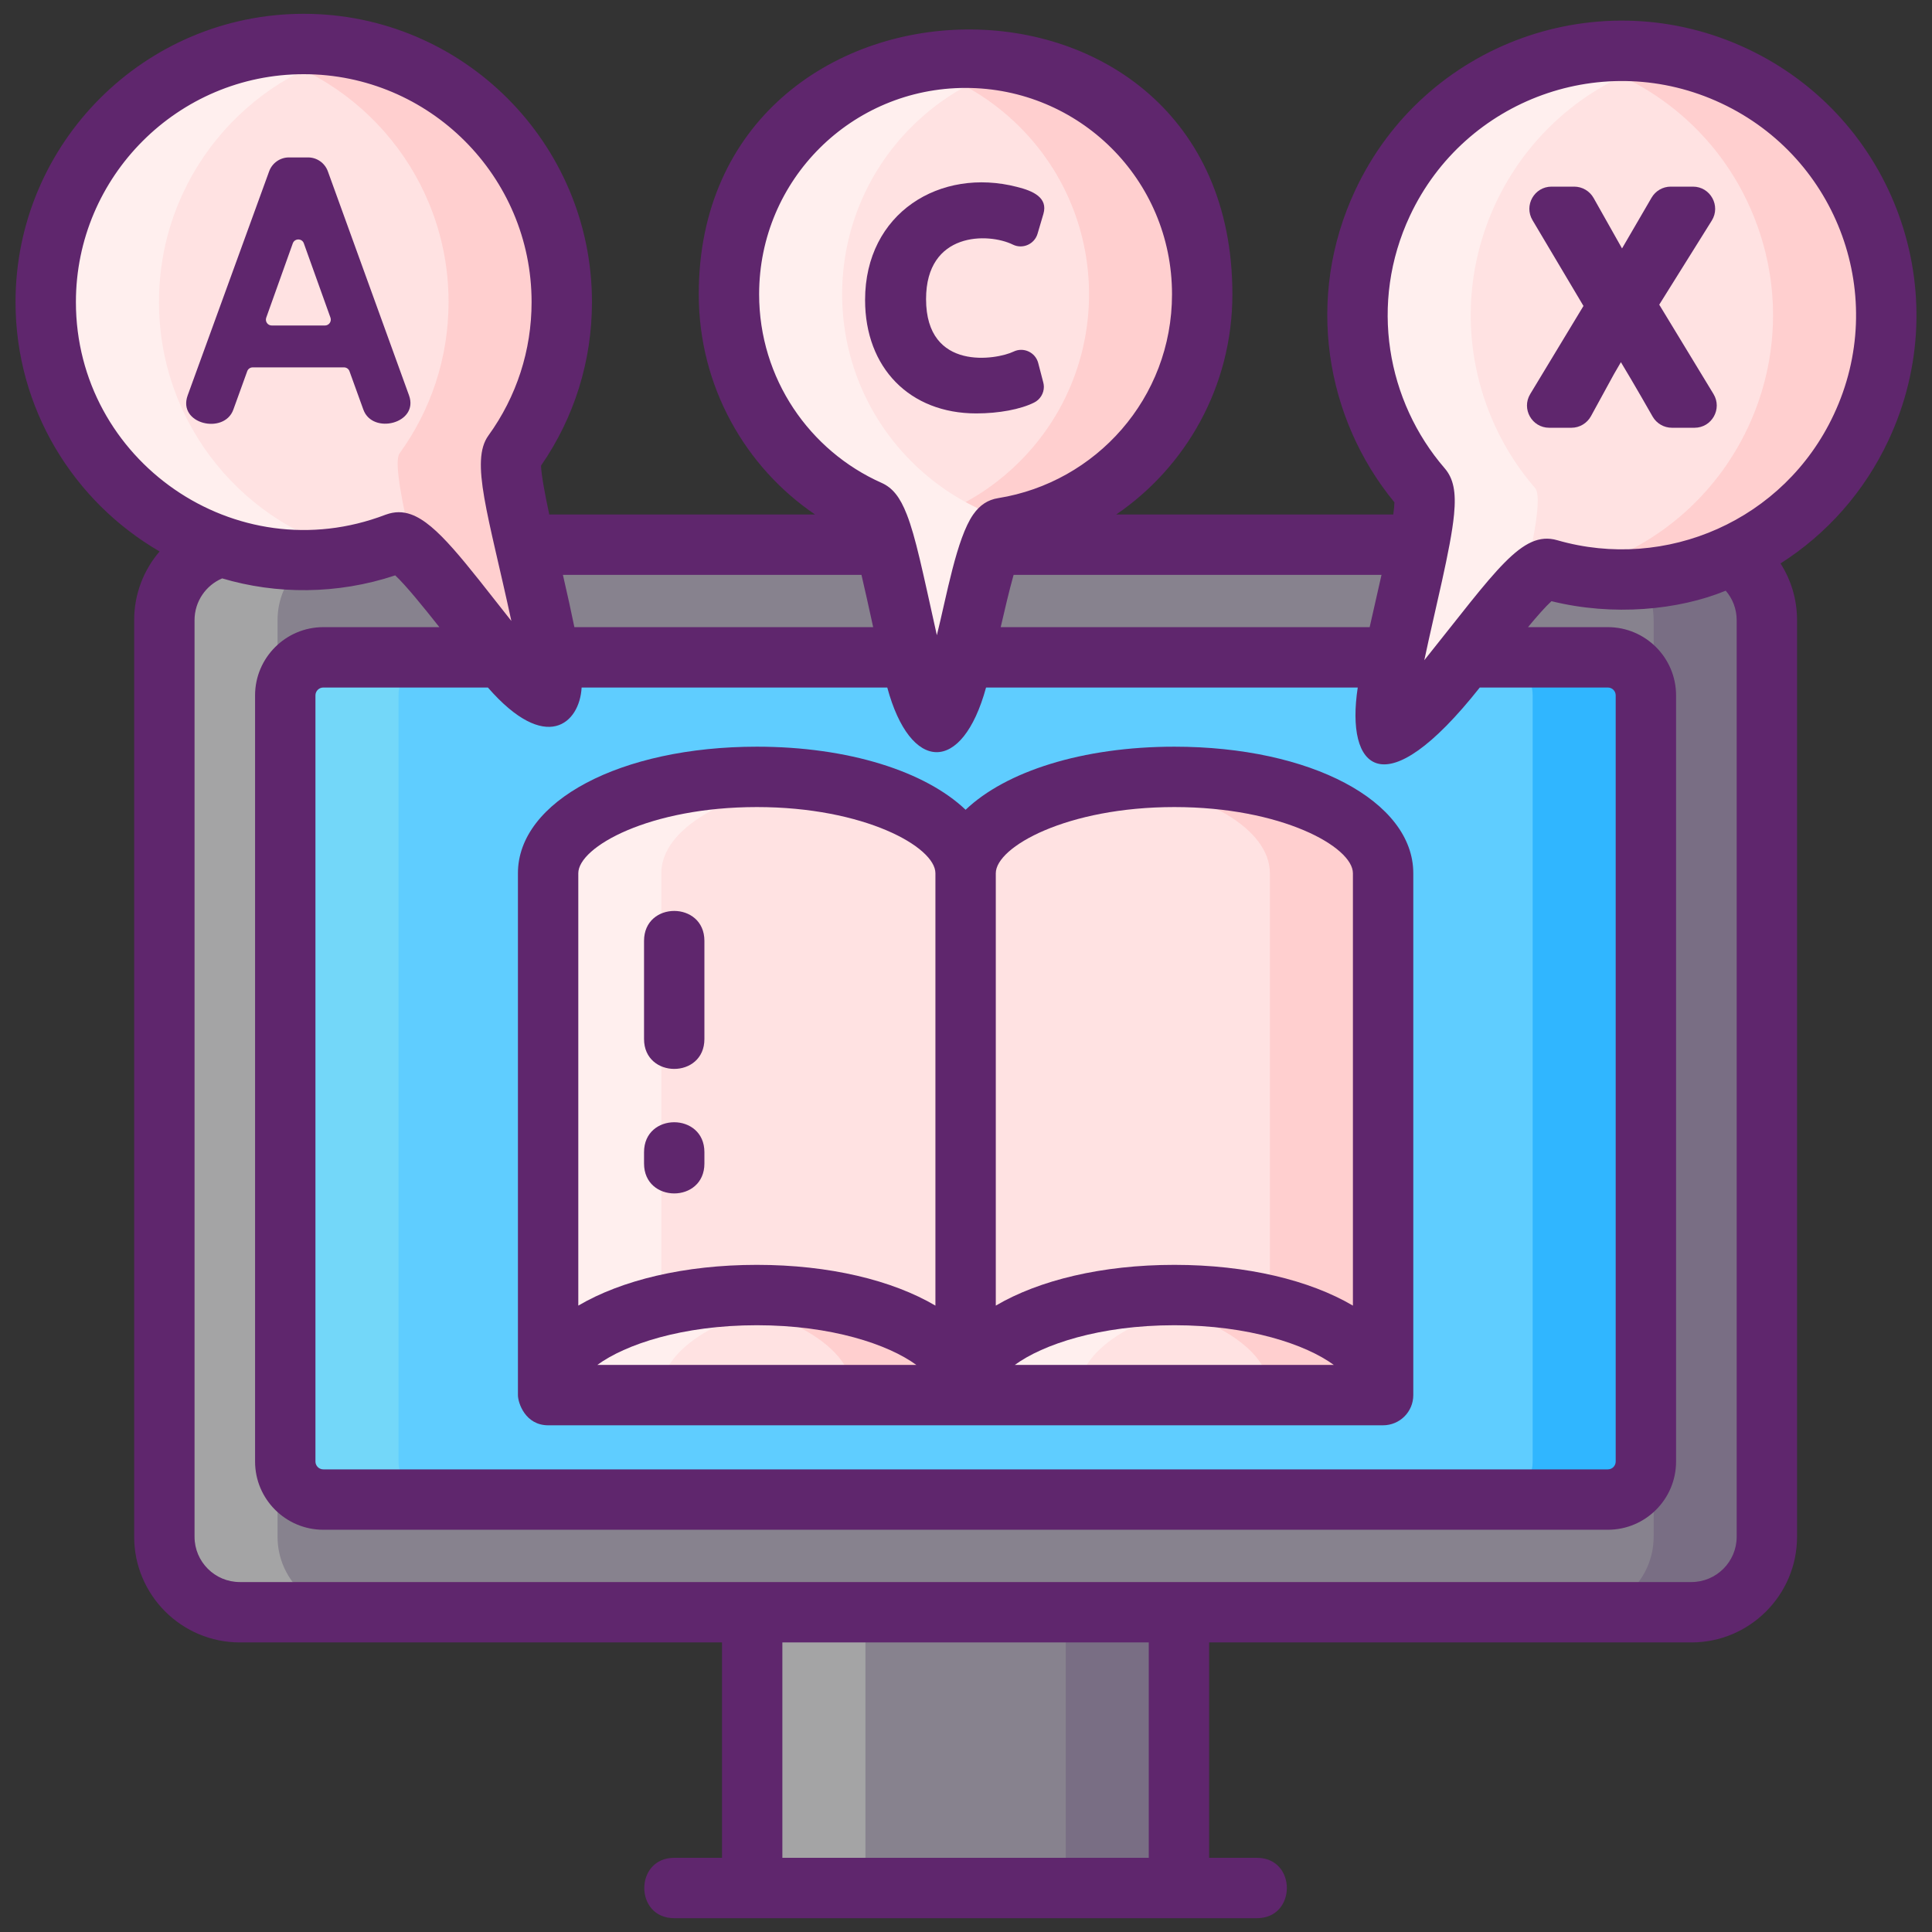 <svg id="Icon_Set" enable-background="new 0 0 256 256" height="512" viewBox="0 0 256 256" width="512" xmlns="http://www.w3.org/2000/svg"><rect x="0" y="0" width="256" height="256" fill="#333333" stroke="none"/><path d="m99.674 213.63h56.544v36.545h-56.544z" fill="#87828e"/><path d="m224.116 213.63h-192.34c-5.523 0-10-4.477-10-10v-121.455c0-5.523 4.477-10 10-10h192.341c5.523 0 10 4.477 10 10v121.455c-.001 5.523-4.478 10-10.001 10z" fill="#87828e"/><path d="m213.055 198.701h-170.217c-2.781 0-5.036-2.255-5.036-5.036v-101.525c0-2.781 2.255-5.036 5.036-5.036h170.217c2.781 0 5.036 2.255 5.036 5.036v101.524c0 2.782-2.255 5.037-5.036 5.037z" fill="#5fcdff"/><path d="m155.607 102.946c-15.275 0-27.66 5.709-27.66 12.762 0-7.053-12.386-12.762-27.66-12.762s-27.66 5.709-27.66 12.762v68.659.492h.023 55.275.046 55.275.023v-.492-68.659c-.002-7.053-12.388-12.762-27.662-12.762z" fill="#ffe2e2"/><path d="m234.116 82.175v121.45c0 5.53-4.48 10-10 10h-15c5.52 0 10-4.47 10-10v-121.45c0-5.52-4.48-10-10-10h15c5.52 0 10 4.48 10 10z" fill="#796e84"/><path d="m46.776 213.625h-15c-5.52 0-10-4.47-10-10v-121.45c0-5.52 4.48-10 10-10h15c-5.52 0-10 4.48-10 10v121.45c0 5.53 4.48 10 10 10z" fill="#a4a4a5"/><path d="m218.086 92.145v101.52c0 2.78-2.25 5.04-5.03 5.04h-15c2.78 0 5.03-2.26 5.03-5.04v-101.52c0-2.79-2.25-5.04-5.03-5.04h15c2.78 0 5.03 2.25 5.03 5.04z" fill="#30b6ff"/><path d="m57.836 198.705h-15c-2.78 0-5.03-2.26-5.03-5.04v-101.52c0-2.79 2.25-5.04 5.03-5.04h15c-2.78 0-5.03 2.25-5.03 5.04v101.52c0 2.78 2.25 5.04 5.03 5.04z" fill="#73d7f9"/><path d="m183.266 115.705v69.15h-15v-69.15c0-5.85-8.53-10.78-20.16-12.28 2.38-.31 4.9-.48 7.5-.48 15.28 0 27.66 5.71 27.66 12.76z" fill="#ffcfcf"/><path d="m107.786 103.425c-11.63 1.5-20.16 6.43-20.16 12.28v69.15h-15v-69.15c0-7.05 12.38-12.76 27.66-12.76 2.6 0 5.12.17 7.5.48z" fill="#ffefee"/><path d="m141.216 213.625h15v36.55h-15z" fill="#796e84"/><path d="m99.676 213.625h15v36.55h-15z" fill="#a4a4a5"/><path d="m183.267 184.367c0 .161-.008.33-.023.492h-55.275c-.015-.161-.023-.33-.023-.492 0-7.046 12.386-12.762 27.66-12.762s27.661 5.717 27.661 12.762z" fill="#ffe2e2"/><path d="m127.946 184.367c0 .161-.008.33-.023.492h-55.275c-.015-.161-.023-.33-.023-.492 0-7.046 12.386-12.762 27.66-12.762s27.661 5.717 27.661 12.762z" fill="#ffe2e2"/><path d="m183.266 184.365c0 .16-.01.33-.02.49h-15c.01-.16.02-.33.02-.49 0-5.84-8.53-10.78-20.16-12.28 2.38-.31 4.9-.48 7.5-.48 15.28 0 27.66 5.72 27.66 12.76z" fill="#ffcfcf"/><path d="m142.946 184.365c0 .16.01.33.02.49h-15c-.01-.16-.02-.33-.02-.49 0-7.04 12.39-12.76 27.66-12.76 2.6 0 5.11.17 7.5.48-11.63 1.51-20.16 6.44-20.16 12.28z" fill="#ffefee"/><path d="m127.946 184.365c0 .16-.01.33-.02.49h-15c.01-.16.02-.33.02-.49 0-5.84-8.53-10.77-20.16-12.28 2.39-.31 4.9-.48 7.5-.48 15.27 0 27.66 5.72 27.66 12.76z" fill="#ffcfcf"/><path d="m87.626 184.365c0 .16.01.33.02.49h-15c-.01-.16-.02-.33-.02-.49 0-7.04 12.38-12.76 27.66-12.76 2.6 0 5.12.17 7.5.48-11.63 1.5-20.16 6.44-20.16 12.28z" fill="#ffefee"/><path d="m207.426 75.975c-1.49.33-2.98.56-4.47.68.99-.9 1.78-1.37 2.28-1.23.72.21 1.45.39 2.19.55z" fill="#ffcfcf"/><path d="m247.848 29.88c6.565 18.192-2.861 38.262-21.053 44.826-7.21 2.602-14.715 2.692-21.558.72-3.186-.918-18.344 23.512-21.146 21.745-2.892-1.824 6.588-29.872 4.314-32.501-2.729-3.156-4.936-6.858-6.437-11.017-6.565-18.192 2.861-38.262 21.053-44.826s38.262 2.861 44.827 21.053z" fill="#ffe2e2"/><path d="m40.252 5.829c18.882 0 34.189 15.307 34.189 34.189 0 7.484-2.404 14.406-6.483 20.036-1.899 2.622 7.219 30.2 4.668 32.188-2.634 2.05-16.956-21.512-20.124-20.296-3.803 1.46-7.933 2.26-12.25 2.26-18.882 0-34.189-15.307-34.189-34.189s15.307-34.188 34.189-34.188z" fill="#ffe2e2"/><path d="m150.117 16.817c12.245 12.245 12.245 32.097 0 44.342-4.853 4.853-10.901 7.783-17.197 8.789-2.932.469-5.917 26.037-8.861 25.672-3.038-.377-6.031-26.716-8.874-27.982-3.413-1.519-6.61-3.679-9.41-6.478-12.245-12.245-12.245-32.097 0-44.342s32.097-12.245 44.342-.001z" fill="#ffe2e2"/><path d="m72.626 92.245c-2.21 1.73-12.71-14.7-17.87-19.22-1.43-6.24-2.61-11.86-1.8-12.97 4.08-5.63 6.48-12.55 6.48-20.04 0-16.3-11.41-29.94-26.68-33.36 2.41-.55 4.92-.83 7.5-.83 18.88 0 34.18 15.31 34.18 34.19 0 7.49-2.4 14.41-6.48 20.04-1.9 2.62 7.22 30.2 4.67 32.19z" fill="#ffcfcf"/><path d="m47.756 73.375c-2.42.54-4.93.83-7.5.83-18.89 0-34.19-15.31-34.19-34.19s15.3-34.19 34.19-34.19c2.58 0 5.09.29 7.5.83-15.28 3.41-26.69 17.05-26.69 33.36s11.41 29.95 26.69 33.36z" fill="#ffefee"/><path d="m150.116 61.155c-4.85 4.86-10.9 7.79-17.2 8.79-2.93.47-5.91 26.04-8.86 25.68-2.43-.3-4.83-17.2-7.14-24.61.33-.63.66-1.02 1-1.07 6.3-1 12.35-3.93 17.2-8.79 12.25-12.24 12.25-32.09 0-44.34-4.2-4.2-9.29-6.96-14.67-8.27 10.29-2.53 21.63.23 29.67 8.27 12.25 12.25 12.25 32.1 0 44.34z" fill="#ffcfcf"/><path d="m131.916 71.015c-2.61 4.91-5.25 24.93-7.86 24.61-3.04-.38-6.03-26.72-8.87-27.99-3.41-1.52-6.61-3.68-9.41-6.48-12.25-12.24-12.25-32.09 0-44.34 8.04-8.04 19.38-10.8 29.67-8.27-5.38 1.31-10.47 4.07-14.67 8.27-12.25 12.25-12.25 32.1 0 44.34 2.8 2.8 6 4.96 9.41 6.48.57.26 1.15 1.52 1.73 3.38z" fill="#ffefee"/><path d="m226.796 74.705c-6.45 2.33-13.14 2.64-19.37 1.27 1.46-.33 2.92-.75 4.37-1.27 18.19-6.56 27.62-26.63 21.05-44.83-4.23-11.75-14.1-19.83-25.46-22.32 16.93-3.74 34.42 5.58 40.46 22.32 6.57 18.2-2.86 38.27-21.05 44.83z" fill="#ffcfcf"/><path d="m196.966 53.655c1.5 4.16 3.71 7.86 6.44 11.01.96 1.12-.19 6.81-1.62 13.14-5.65 5.95-15.49 20.75-17.69 19.37-2.9-1.83 6.58-29.88 4.31-32.51-2.73-3.15-4.94-6.85-6.44-11.01-6.56-18.19 2.86-38.26 21.06-44.83 6.45-2.33 13.13-2.64 19.36-1.27-1.46.33-2.92.75-4.36 1.27-18.2 6.57-27.62 26.64-21.06 44.83z" fill="#ffefee"/><g fill="#5f266d"><path d="m72.648 188.86h110.59c2.261 0 4.03-1.806 4.03-4v-69.15c0-9.56-13.61-16.77-31.66-16.77-12.19 0-22.35 3.29-27.66 8.36-5.32-5.07-15.48-8.36-27.66-8.36-18.05 0-31.66 7.21-31.66 16.77v69.15c0 1 .956 4 4.02 4zm6.5-8c3.71-2.72 11.27-5.26 21.14-5.26 9.86 0 17.42 2.54 21.13 5.26zm55.32 0c3.71-2.72 11.27-5.26 21.14-5.26 9.86 0 17.42 2.54 21.13 5.26zm21.14-73.92c14.22 0 23.66 5.28 23.66 8.77v57.29c-5.71-3.36-14.06-5.4-23.66-5.4s-17.95 2.04-23.66 5.4v-57.29c0-3.49 9.43-8.77 23.66-8.77zm-78.98 8.77c0-3.49 9.43-8.77 23.66-8.77 14.22 0 23.66 5.28 23.66 8.77v57.29c-5.71-3.36-14.06-5.4-23.66-5.4s-17.95 2.04-23.66 5.4z"/><path d="m231.498 6.45c-19.454-9.15-42.72-.853-51.91 18.73-6.695 14.252-3.974 30.254 5.18 41.38-.01.42-.06.96-.15 1.61h-36.71c9.164-6.245 15.39-16.904 15.39-29.18 0-47.598-70.71-45.955-70.71 0 0 12.228 6.199 22.937 15.41 29.18h-35.22c-.58-2.72-1.05-5.24-1.09-6.47 4.42-6.39 6.75-13.87 6.75-21.68 0-21.06-17.13-38.19-38.19-38.19s-38.19 17.13-38.19 38.19c0 14.1 7.69 26.44 19.09 33.05-2.1 2.44-3.37 5.63-3.37 9.1v121.46c0 7.72 6.28 14 14 14h63.89v28.54h-6.33c-5.285 0-5.293 8 0 8h77.21c5.285 0 5.293-8 0-8h-6.33v-28.54h63.9c7.72 0 14-6.28 14-14v-121.46c0-2.76-.8-5.34-2.19-7.51 6.17-3.93 11.12-9.52 14.3-16.31 9.166-19.511.784-42.733-18.73-51.9zm-191.25 3.38c16.65 0 30.19 13.54 30.19 30.19 0 6.4-1.98 12.52-5.72 17.69-2.452 3.381-.008 10.48 3.04 24.57-6.263-7.922-9.875-12.875-13.27-14.11-1.131-.411-2.213-.388-3.3 0-.04.01-.08.02-.12.04-19.844 7.593-41.01-7.173-41.01-28.19 0-16.65 13.55-30.19 30.19-30.19zm24.4 81.27c7.735 8.867 12.165 4.733 12.42 0h40.5c3.037 11.259 9.916 11.582 13.09 0h49.25c-1.644 10.766 3.408 16.127 16.17 0h16.97c.58 0 1.04.47 1.04 1.04v101.52c0 .57-.46 1.04-1.04 1.04h-170.21c-.57 0-1.04-.47-1.04-1.04v-101.52c0-.57.47-1.04 1.04-1.04zm52.16-27.12c-9.522-4.232-16.22-13.811-16.22-24.99 0-15.2 12.294-27.34 27.36-27.34 15.014 0 27.35 12.093 27.35 27.34 0 13.805-10.112 24.932-23.01 27.01-1.4.22-2.45.92-3.33 2.17-2.21 3.163-3.522 10.807-4.82 16-1.941-8.729-2.815-13.015-3.98-16-.9-2.31-1.89-3.54-3.35-4.19zm89.53 7.6c-4.695-1.354-8.131 4.074-17.61 15.9 1.429-6.777 3.519-14.817 3.94-19.31.29-3-.08-4.77-1.24-6.12-7.652-8.856-10.044-21.871-4.6-33.47 7.28-15.512 25.754-22.181 41.26-14.89 15.518 7.283 22.195 25.74 14.89 41.26-6.572 14.028-22.258 20.784-36.64 16.63zm-23.28 4.59c-.184.805-1.361 5.993-1.57 6.93h-48.89c.5-2.17 1.12-4.83 1.71-6.93zm-68.91 0c.47 1.99.94 4.15 1.33 5.92.07.34.15.68.22 1.01h-39.59c-.4-1.98-.91-4.27-1.52-6.93zm38.07 170h-48.55v-28.54h48.55zm77.9-164v121.46c0 3.31-2.69 6-6 6-8.092 0-185.337 0-192.34 0-3.31 0-6-2.69-6-6v-121.46c0-2.48 1.51-4.62 3.66-5.53 7.159 2.128 15.249 2.16 22.93-.4 1.41 1.31 3.81 4.28 5.85 6.86h-15.38c-4.98 0-9.04 4.06-9.04 9.04v101.52c0 4.99 4.06 9.04 9.04 9.04h170.21c4.99 0 9.04-4.05 9.04-9.04v-101.52c0-4.98-4.05-9.04-9.04-9.04h-10.58c1.2-1.45 2.32-2.72 3.11-3.44 8.157 2.015 16.815 1.188 23.09-1.39.91 1.05 1.45 2.42 1.45 3.9z"/><path d="m219.858 40.37 6.96-11.14c1.22-1.95-.18-4.5-2.49-4.5h-2.95c-1.05 0-2.01.56-2.54 1.47-.27.46-3.65 6.26-3.91 6.72 0 0-3.77-6.67-3.77-6.69-.52-.92-1.5-1.5-2.57-1.5h-3c-2.28 0-3.69 2.49-2.52 4.45l6.75 11.36-7.06 11.68c-1.18 1.96.23 4.46 2.52 4.46h2.95c1.07 0 2.06-.59 2.58-1.53 4.39-8.03 2.44-4.49 3.97-7.16 1.62 2.67 4.21 7.21 4.21 7.22.53.91 1.5 1.47 2.55 1.47h3c2.29 0 3.7-2.51 2.51-4.47z"/><path d="m137.028 53.34c.8-.4 1.29-1.22 1.29-2.08 0-.2-.03-.39-.08-.59l-.67-2.57c-.37-1.42-1.95-2.15-3.27-1.51-2.167 1.052-11.59 2.718-11.59-6.96 0-8.923 8.228-8.83 11.52-7.21 1.269.616 2.831-.046 3.25-1.44l.78-2.64c.628-2.166-1.394-3.05-3.49-3.57-10.17-2.63-20.14 3.427-20.14 14.98 0 8.99 5.92 15.03 14.73 15.03 3 0 5.87-.54 7.67-1.44z"/><path d="m30.918 54.28 1.84-5.09c.11-.31.4-.51.73-.51h12.09c.33 0 .62.2.73.51l1.84 5.09c1.22 3.37 7.39 1.82 6.05-1.89l-10.76-29.7c-.4-1.09-1.44-1.83-2.61-1.83h-2.55c-1.16 0-2.21.74-2.61 1.83l-10.8 29.7c-1.38 3.81 4.84 5.24 6.05 1.89zm4.36-12.19 3.52-9.85c.25-.68 1.22-.68 1.46 0l3.53 9.85c.18.51-.2 1.04-.73 1.04h-7.05c-.54 0-.91-.53-.73-1.04z"/><path d="m85.338 152.67v1.5c0 5.285 8 5.293 8 0v-1.5c0-5.285-8-5.293-8 0z"/><path d="m85.338 124.67v13c0 5.285 8 5.293 8 0v-13c0-5.285-8-5.293-8 0z"/></g></svg>